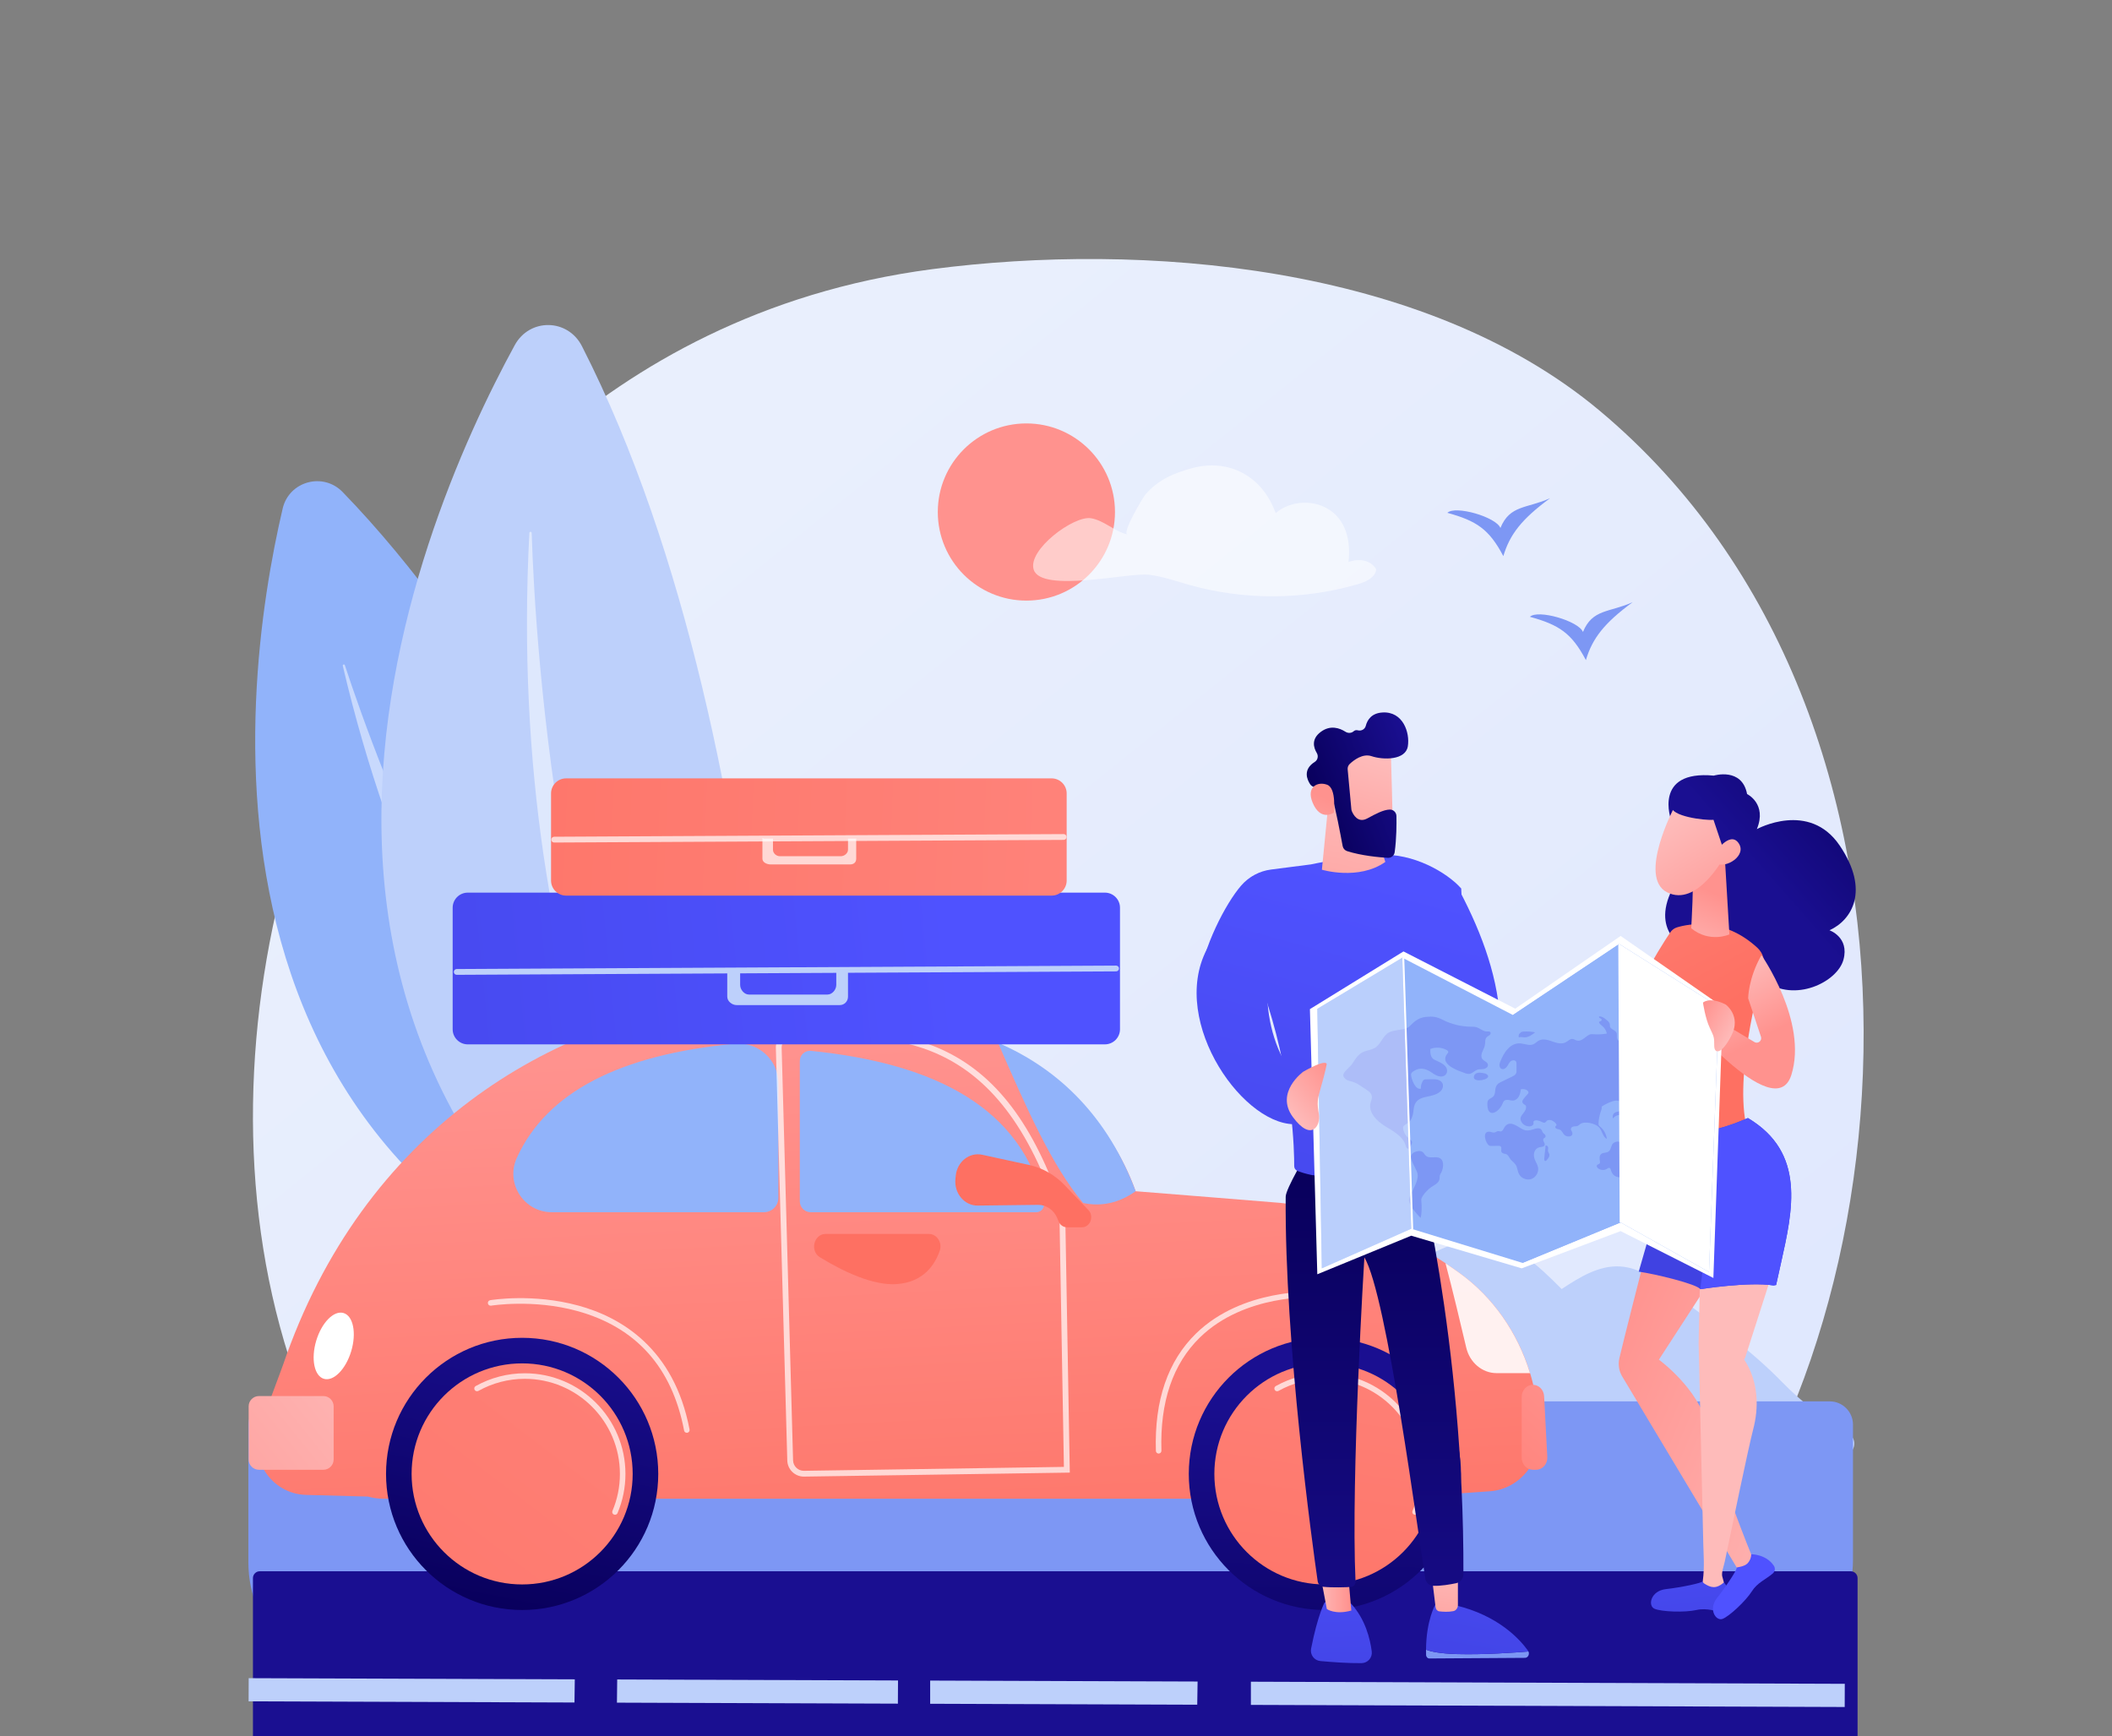 <?xml version="1.0" encoding="utf-8"?>
<!-- Generator: Adobe Illustrator 27.5.0, SVG Export Plug-In . SVG Version: 6.00 Build 0)  -->
<svg version="1.1" xmlns="http://www.w3.org/2000/svg" xmlns:xlink="http://www.w3.org/1999/xlink" x="0px" y="0px"
	 viewBox="0 0 3710 3050" style="enable-background:new 0 0 3710 3710;" xml:space="preserve">

<rect x="0" y="0" width="3710" height="3050" fill="#808080" stroke="none"/>

<g id="Illustration">
	<g>
		<linearGradient id="SVGID_1_" gradientUnits="userSpaceOnUse" x1="3627.014" y1="4042.282" x2="1133.497" y2="945.489">
			<stop  offset="0" style="stop-color:#DAE3FE"/>
			<stop  offset="1" style="stop-color:#E9EFFD"/>
		</linearGradient>
		<path style="fill:url(#SVGID_1_);" d="M2923.217,2835.313c-57.576,60.613-112.053,99.702-155.095,130.585
			c-505.947,363.023-1104.617,257.204-1231.852,231.361c-187.885-38.16-551.063-111.924-813.633-420.702
			c-397.248-467.156-335.391-1203.146-27.258-1688.983c56.362-88.868,337.318-535.68,942.436-614.78
			c366.211-47.87,863.332-10.059,1172.469,248.937C3459.191,1265.388,3359.526,2375.981,2923.217,2835.313z"/>
		<path style="fill:#BDD0FB;" d="M3129.874,2427.27c-2.799-2.874-5.623-5.719-8.47-8.539
			c-55.944-55.387-120.972-100.528-183.242-148.442c-27.699-21.313-57.662-43.51-92.417-45.543
			c-37.201-2.177-71.296,19.173-102.531,39.708c-40.085-40.617-85.931-83.894-142.661-85.863
			c-41.357-1.436-79.78,19.757-115.81,40.324c-62.958,35.938-125.916,71.876-188.874,107.813
			c-37.999,21.69-76.805,43.692-119.584,52.415c-42.779,8.723-90.979,2.108-123.026-27.829c-0.556-0.519-30.292,2.864-32.919,2.612
			c-0.087-0.009-0.155,0.076-0.139,0.162l31.359,168.644c59.423,2.042,118.596,6.381,178.174,9.53
			c42.276,2.234,88.233,0.092,129.479,10.709c39.667,10.211,81.67,5.269,122.459,13.384c3.706,0.737,7.52,1.602,10.572,3.851
			c3.052,2.249,5.156,6.256,4.084,9.917c-1.231,4.207-5.829,6.244-9.908,7.747c-16.036,5.91-32.073,11.819-48.109,17.729
			c-6.253,2.304-13.678,6.248-13.489,12.967c0.16,5.69,56.249,6.966,63.476,7.379c33.946,1.94,70.107-5.385,100.406-20.936
			c8.931-4.583,17.507-9.972,26.917-13.442c9.997-3.686,20.652-5.103,31.223-6.335c53.551-6.239,107.479-8.344,161.345-10.444
			c143.132-5.581,285.972-5.128,428.993-8.075c20.901-0.431,27.913-28.042,9.8-38.479
			C3204.081,2493.511,3164.524,2462.848,3129.874,2427.27z"/>
		<path style="fill:#7D97F4;" d="M3038.456,2956.56H648.426c-116.681,0-212.148-95.466-212.148-212.148v-241.889
			c0-22.4,18.327-40.728,40.728-40.728H3214.28c22.4,0,40.728,18.328,40.728,40.728v237.485
			C3255.008,2859.112,3157.56,2956.56,3038.456,2956.56z"/>

			<linearGradient id="SVGID_00000055684162217337652550000016932110154985830302_" gradientUnits="userSpaceOnUse" x1="2088.007" y1="1000.622" x2="2020.186" y2="1574.491">
			<stop  offset="0" style="stop-color:#09005D"/>
			<stop  offset="1" style="stop-color:#1A0F91"/>
		</linearGradient>
		<path style="fill:url(#SVGID_00000055684162217337652550000016932110154985830302_);" d="M3199.256,3255H506.838
			c-34.379,0-62.507-28.128-62.507-62.507v-420.257c0-6.6,5.4-12,12-12H3251.06c6.6,0,12,5.4,12,12v418.96
			C3263.06,3226.288,3234.348,3255,3199.256,3255z"/>
		<path style="fill:#BDD0FB;" d="M436.858,2948.026l-0.144,40.728l572.442,2.025c0.109-13.602,0.275-27.175,0.55-40.724
			L436.858,2948.026z"/>
		<path style="fill:#BDD0FB;" d="M1577.484,2952.063l-493.295-1.747c-0.211,13.583-0.363,27.155-0.456,40.728l493.519,1.747
			C1577.396,2979.215,1577.499,2965.633,1577.484,2952.063z"/>
		<path style="fill:#BDD0FB;" d="M1633.95,2952.262c0,13.576,0,27.155,0,40.731l469.146,1.661
			c0.25-13.586,0.476-27.162,0.641-40.728L1633.95,2952.262z"/>
		<path style="fill:#BDD0FB;" d="M3240.604,2957.95l-1043.253-3.692c0,13.566,0,27.145,0,40.731l1043.108,3.689L3240.604,2957.95z"
			/>
		<g>
			<path style="fill:#91B3FA;" d="M1384.918,2379.619c0,0-273.178-989.01-783.025-1515.257
				c-34.273-35.375-94.077-19.049-105.322,28.905C421.375,1213.924,290.141,2182.989,1384.918,2379.619z"/>
			<path style="opacity:0.5;fill:#FFFFFF;" d="M1283.146,2318.952c2.524,2.291-0.562,6.176-3.37,4.243
				c-103.533-71.22-506.704-425.066-677.624-1153.571c-0.549-2.34,2.885-3.366,3.633-1.082
				C660.978,1336.837,884.096,1956.674,1283.146,2318.952z"/>
		</g>
		<g>
			<path style="fill:#BDD0FB;" d="M1375.123,2480.215c0,0,16.644-1147.784-352.849-1872.075
				c-24.839-48.688-91.871-49.778-118.1-1.756C728.785,927.495,298.408,1927.85,1375.123,2480.215z"/>
			<path style="opacity:0.5;fill:#FFFFFF;" d="M1287.897,2383.321c1.924,3.248-2.458,6.46-4.786,3.509
				c-85.851-108.782-396.943-614.594-353.227-1450.611c0.141-2.686,4.016-2.718,4.099-0.031
				C940.189,1134.214,983.642,1869.732,1287.897,2383.321z"/>
		</g>
		<g>
			<g>

					<linearGradient id="SVGID_00000142145081640144345540000006180273340789136573_" gradientUnits="userSpaceOnUse" x1="1542.173" y1="1836.531" x2="1599.401" y2="2932.059">
					<stop  offset="0" style="stop-color:#FF928E"/>
					<stop  offset="1" style="stop-color:#FE7062"/>
				</linearGradient>
				<path style="fill:url(#SVGID_00000142145081640144345540000006180273340789136573_);" d="M2704.563,2507.227
					c-1.032-9.682-2.089-19.381-3.154-28.986c-10.926-98.562-61.226-187.034-137.782-242.098l-5.93-4.26
					c-92.207-66.319-198.137-107.115-308.428-118.779c0,0-224.276-18.248-254.333-20.477
					c-173.425-486.567-1217.175-518.941-1498.106,306.095c0,0-25.823,69.936-39.484,105.743
					c-22.036,57.758,19.322,120.117,80.683,121.644c36.172,0.9,72.225,1.942,108.175,2.88c8.965,2.48,18.204,3.842,27.523,3.842
					h166.136c33.305,0,66.542,0,99.724,0H2430.87l186.621-13.173C2670.937,2615.897,2710.685,2564.628,2704.563,2507.227z"/>

					<linearGradient id="SVGID_00000013185306575482007380000017569165984336143000_" gradientUnits="userSpaceOnUse" x1="2774.527" y1="2420.614" x2="2417.891" y2="2812.11">
					<stop  offset="0" style="stop-color:#FF928E"/>
					<stop  offset="1" style="stop-color:#FE7062"/>
				</linearGradient>
				<path style="fill:url(#SVGID_00000013185306575482007380000017569165984336143000_);" d="M2698.358,2581.915h-5.586
					c-10.875,0-19.692-9.512-19.692-21.245v-106.754c0-11.733,8.816-21.244,19.692-21.244l0,0c10.445,0,19.073,8.797,19.661,20.047
					l5.585,106.755C2718.657,2571.658,2709.67,2581.915,2698.358,2581.915z"/>
				<path style="opacity:0.89;fill:#FFFFFF;" d="M2629.062,2412.183h58.634c-21.824-71.382-65.115-133.636-124.069-176.039
					l-5.93-4.261c-6.11-4.393-12.289-8.659-18.517-12.829c11.97,45.048,26.728,106.821,36.445,148.279
					C2581.815,2393.734,2603.816,2412.183,2629.062,2412.183z"/>

					<linearGradient id="SVGID_00000148636527534922667910000002162769555707617202_" gradientUnits="userSpaceOnUse" x1="1832.16" y1="1716.469" x2="1735.436" y2="1874.281">
					<stop  offset="0" style="stop-color:#FF928E"/>
					<stop  offset="1" style="stop-color:#FE7062"/>
				</linearGradient>
				<path style="fill:url(#SVGID_00000148636527534922667910000002162769555707617202_);" d="M1450.487,2167.641h181.116
					c14.128,0,24.086,15.146,19.188,29.442c-8.287,24.186-28.024,55.035-74.938,58.638c-42.191,3.24-95.372-22.533-135.484-47.022
					C1422.183,2197.597,1429.592,2167.641,1450.487,2167.641z"/>

					<linearGradient id="SVGID_00000055665075541174319030000018145119829398652601_" gradientUnits="userSpaceOnUse" x1="870.77" y1="2819.085" x2="972.584" y2="2315.104">
					<stop  offset="0" style="stop-color:#09005D"/>
					<stop  offset="1" style="stop-color:#1A0F91"/>
				</linearGradient>
				<circle style="fill:url(#SVGID_00000055665075541174319030000018145119829398652601_);" cx="917.21" cy="2589.206" r="239.09"/>

					<linearGradient id="SVGID_00000047035199384399244820000014121644645166832566_" gradientUnits="userSpaceOnUse" x1="2119.867" y1="1006.566" x2="184.175" y2="3553.846">
					<stop  offset="0" style="stop-color:#FF928E"/>
					<stop  offset="1" style="stop-color:#FE7062"/>
				</linearGradient>

					<circle style="fill:url(#SVGID_00000047035199384399244820000014121644645166832566_);" cx="917.21" cy="2589.206" r="194.167"/>

					<linearGradient id="SVGID_00000028288875531604912160000012939928438629297554_" gradientUnits="userSpaceOnUse" x1="2315.734" y1="3057.532" x2="2331.006" y2="2441.554">
					<stop  offset="0" style="stop-color:#09005D"/>
					<stop  offset="1" style="stop-color:#1A0F91"/>
				</linearGradient>

					<circle style="fill:url(#SVGID_00000028288875531604912160000012939928438629297554_);" cx="2327.345" cy="2589.206" r="239.09"/>

					<linearGradient id="SVGID_00000013181401771511765470000015939521598274229133_" gradientUnits="userSpaceOnUse" x1="2481.485" y1="1605.432" x2="2250.695" y2="3078.418">
					<stop  offset="0" style="stop-color:#FF928E"/>
					<stop  offset="1" style="stop-color:#FE7062"/>
				</linearGradient>

					<circle style="fill:url(#SVGID_00000013181401771511765470000015939521598274229133_);" cx="2327.345" cy="2589.206" r="194.167"/>
				<path style="opacity:0.7;fill:#FFFFFF;" d="M2485.745,2660.989c-0.633,0-1.274-0.124-1.895-0.385
					c-2.478-1.046-3.636-3.905-2.587-6.382c8.71-20.587,13.126-42.458,13.126-65.014c0-92.112-74.935-167.046-167.044-167.046
					c-28.571,0-56.767,7.338-81.539,21.22c-2.338,1.322-5.31,0.485-6.629-1.864c-1.315-2.35-0.478-5.317,1.869-6.629
					c26.222-14.7,56.064-22.466,86.3-22.466c97.478,0,176.784,79.305,176.784,176.786c0,23.864-4.675,47.019-13.896,68.809
					C2489.448,2659.876,2487.643,2660.989,2485.745,2660.989z"/>
				<path style="opacity:0.7;fill:#FFFFFF;" d="M1080.3,2660.989c-0.633,0-1.275-0.124-1.895-0.385
					c-2.478-1.046-3.636-3.905-2.587-6.382c8.71-20.587,13.125-42.458,13.125-65.014c0-92.112-74.934-167.046-167.043-167.046
					c-28.57,0-56.765,7.338-81.54,21.22c-2.344,1.322-5.312,0.485-6.629-1.864c-1.315-2.35-0.478-5.317,1.869-6.629
					c26.225-14.7,56.066-22.466,86.3-22.466c97.478,0,176.783,79.305,176.783,176.786c0,23.864-4.675,47.019-13.896,68.809
					C1084.002,2659.876,1082.198,2660.989,1080.3,2660.989z"/>
				<path style="opacity:0.7;fill:#FFFFFF;" d="M1206.512,2517.022c-2.293,0-4.335-1.627-4.78-3.961
					c-21.117-111.03-84.364-181.708-187.985-210.065c-77.764-21.272-150.37-9.45-151.09-9.326c-2.649,0.433-5.162-1.346-5.612-3.995
					c-0.447-2.649,1.339-5.16,3.99-5.612c3.032-0.504,75.18-12.298,154.972,9.454c74.04,20.188,168.023,74.345,195.294,217.727
					c0.502,2.639-1.232,5.188-3.873,5.692C1207.118,2516.993,1206.814,2517.022,1206.512,2517.022z"/>
				<path style="opacity:0.7;fill:#FFFFFF;" d="M2035.323,2553.455c-2.62,0-4.781-2.083-4.865-4.718
					c-2.772-88.56,20.992-157.963,70.628-206.28c81.885-79.714,207.464-73.36,208.724-73.293c2.685,0.157,4.734,2.458,4.577,5.14
					c-0.155,2.687-2.472,4.675-5.141,4.58c-1.219-0.076-122.664-6.121-201.424,70.602c-47.558,46.329-70.312,113.265-67.63,198.947
					c0.083,2.686-2.026,4.936-4.716,5.017C2035.426,2553.455,2035.374,2553.455,2035.323,2553.455z"/>
				<path style="fill:#91B3FA;" d="M969.346,2129.507h372.584c14.047,0,25.435-11.388,25.435-25.435v-201.025
					c0-41.253-35.563-73.368-76.635-69.503c-201.406,18.957-330.448,84.891-382.898,200.548
					C887.562,2078.791,920.266,2129.507,969.346,2129.507z"/>
				<path style="fill:#91B3FA;" d="M1404.965,2110.339v-246.536c0-10.561,9.125-18.853,19.633-17.789
					c222.137,22.483,370.115,102.459,408.936,267.06c1.978,8.385-4.39,16.434-13.005,16.434h-396.395
					C1413.547,2129.507,1404.965,2120.925,1404.965,2110.339z"/>
				<path style="fill:#91B3FA;" d="M1994.937,2092.627c-48.093-129.001-133.749-214.375-241.754-260.739
					c49.416,113.646,94.145,215.276,149.426,281.399C1935.143,2120.173,1965.897,2113.115,1994.937,2092.627z"/>
				<path style="opacity:0.7;fill:#FFFFFF;" d="M1411.99,2593.945c-15.608,0-28.584-12.572-29.018-28.222l-20.092-724.996
					c-0.411-14.782,11.279-27.318,26.055-27.947c102.184-4.349,193.314-4.736,273.845,34.944
					c93.255,45.948,159.451,138.262,208.315,290.513l0.229,0.713l7.915,447.979l-466.815,7.013
					C1412.279,2593.942,1412.136,2593.945,1411.99,2593.945z M1393.148,2565.438c0.285,10.162,8.71,18.325,18.843,18.325
					c0.093,0,0.189,0,0.282-0.003l456.606-6.861l-7.709-436.265c-107.215-333.21-292.558-325.325-471.803-317.679
					c-9.247,0.391-16.566,8.24-16.31,17.487L1393.148,2565.438z"/>

					<linearGradient id="SVGID_00000127764874942809803660000004793563278119304102_" gradientUnits="userSpaceOnUse" x1="2297.286" y1="1546.106" x2="2154.747" y2="1703.918">
					<stop  offset="0" style="stop-color:#FF928E"/>
					<stop  offset="1" style="stop-color:#FE7062"/>
				</linearGradient>
				<path style="fill:url(#SVGID_00000127764874942809803660000004793563278119304102_);" d="M1911.877,2125.643l-41.529-43.534
					c-17.306-18.14-39.086-30.523-62.738-35.669l-82.14-17.87c-22.54-4.903-44.115,12.144-46.582,36.808l-0.579,5.794
					c-2.513,25.122,15.88,46.971,39.3,46.685l105.819-1.297c14.758-0.181,28.169,9.231,33.996,23.858l1.949,4.892
					c2.587,6.492,8.509,10.701,15.06,10.701h26.021C1915.172,2156.01,1922.432,2136.708,1911.877,2125.643z"/>

					<ellipse transform="matrix(0.287 -0.958 0.958 0.287 -1847 2247.263)" style="fill:#FFFFFF;" cx="586.073" cy="2364.333" rx="60.305" ry="32.077"/>

					<linearGradient id="SVGID_00000175295187012573671220000011280154059624773020_" gradientUnits="userSpaceOnUse" x1="703.687" y1="2362.137" x2="169.135" y2="2793.227">
					<stop  offset="0" style="stop-color:#FEBBBA"/>
					<stop  offset="1" style="stop-color:#FF928E"/>
				</linearGradient>
				<path style="fill:url(#SVGID_00000175295187012573671220000011280154059624773020_);" d="M568.074,2581.915H454.787
					c-9.9,0-17.999-8.1-17.999-17.999v-93.468c0-9.9,8.1-17.999,17.999-17.999h113.288c9.899,0,17.999,8.1,17.999,17.999v93.468
					C586.073,2573.816,577.974,2581.915,568.074,2581.915z"/>
			</g>
			<g>
				<g>

						<linearGradient id="SVGID_00000111886439790634744010000017956275405078106546_" gradientUnits="userSpaceOnUse" x1="1682.239" y1="1671.678" x2="-89.153" y2="1846.322">
						<stop  offset="0" style="stop-color:#4F52FF"/>
						<stop  offset="1" style="stop-color:#4042E2"/>
					</linearGradient>
					<path style="fill:url(#SVGID_00000111886439790634744010000017956275405078106546_);" d="M1940.961,1834.61H821.613
						c-14.543,0-26.443-11.899-26.443-26.442v-213.636c0-14.543,11.899-26.443,26.443-26.443h1119.348
						c14.543,0,26.443,11.899,26.443,26.443v213.636C1967.404,1822.711,1955.505,1834.61,1940.961,1834.61z"/>
					<path style="fill:#BDD0FB;" d="M802.297,1712.462c-2.801,0-5.078-2.26-5.091-5.065c-0.013-2.811,2.254-5.104,5.064-5.117
						l1158.239-6.022c0,0,0.017,0,0.026,0c2.801,0,5.078,2.26,5.091,5.064c0.013,2.811-2.254,5.104-5.064,5.118l-1158.239,6.022
						C802.324,1712.462,802.304,1712.462,802.297,1712.462z"/>
					<path style="fill:#BDD0FB;" d="M1469.03,1703.87v26.39c0,8.226-7.146,16.855-15.372,16.855h-138.115
						c-8.226,0-15.377-8.63-15.377-16.855v-26.39h-21.351c-0.012,0-1.301-0.621-1.301-0.383v47.359
						c0,8.226,8.409,14.803,16.634,14.803h180.904c8.226,0,14.57-6.578,14.57-14.803v-47.359c0-0.238-0.244,0.383-0.254,0.383
						H1469.03z"/>
				</g>
				<g>

						<linearGradient id="SVGID_00000080202941262104662640000005614196512701131172_" gradientUnits="userSpaceOnUse" x1="3155.615" y1="1541.877" x2="381.778" y2="1427.491">
						<stop  offset="0" style="stop-color:#FF928E"/>
						<stop  offset="1" style="stop-color:#FE7062"/>
					</linearGradient>
					<path style="fill:url(#SVGID_00000080202941262104662640000005614196512701131172_);" d="M1847.311,1573.309H994.43
						c-14.543,0-26.443-11.899-26.443-26.443v-153.052c0-14.543,11.899-26.443,26.443-26.443h852.881
						c14.543,0,26.442,11.899,26.442,26.443v153.052C1873.754,1561.41,1861.854,1573.309,1847.311,1573.309z"/>
					<path style="opacity:0.7;fill:#FFFFFF;" d="M973.494,1480.084c-2.801,0-5.078-2.26-5.091-5.064
						c-0.013-2.811,2.254-5.104,5.065-5.117l894.953-4.653h0.027c2.801,0,5.078,2.26,5.091,5.064
						c0.013,2.811-2.254,5.104-5.064,5.118l-894.953,4.653H973.494z"/>
					<path style="opacity:0.7;fill:#FFFFFF;" d="M1489.623,1473.227v19.452c0,6.356-6.477,11.438-12.832,11.438h-106.719
						c-6.356,0-12.244-5.082-12.244-11.438v-19.452h-16.135c0,0-2.399-1.419-2.399-1.235v36.594c0,6.356,7.891,9.946,14.247,9.946
						h139.782c6.356,0,10.716-3.59,10.716-9.946v-36.594c0-0.184,0.353,1.235,0.353,1.235H1489.623z"/>
				</g>
			</g>
		</g>
		<g>

				<linearGradient id="SVGID_00000095311683033047916040000015586266742178827140_" gradientUnits="userSpaceOnUse" x1="2344.327" y1="2592.255" x2="2361.019" y2="3023.839">
				<stop  offset="0" style="stop-color:#4F52FF"/>
				<stop  offset="1" style="stop-color:#4042E2"/>
			</linearGradient>
			<path style="fill:url(#SVGID_00000095311683033047916040000015586266742178827140_);" d="M2326.957,2814.659
				c0,0-12.236,22.309-23.84,81.454c-2.095,10.682,5.424,20.842,16.263,21.836c19.178,1.761,48.7,3.993,72.334,3.677
				c10.894-0.145,19.336-9.688,17.953-20.495c-2.758-21.542-11.143-56.863-36.517-84.269L2326.957,2814.659z"/>

				<linearGradient id="SVGID_00000010998351024074313990000007065010762370703775_" gradientUnits="userSpaceOnUse" x1="4937.623" y1="2792.874" x2="4995.22" y2="2792.874" gradientTransform="matrix(1 -0.006 0.006 1 -2639.866 27.378)">
				<stop  offset="0" style="stop-color:#FEBBBA"/>
				<stop  offset="1" style="stop-color:#FF928E"/>
			</linearGradient>
			<path style="fill:url(#SVGID_00000010998351024074313990000007065010762370703775_);" d="M2315.644,2746.988l15.118,79.552
				c0,0,14.506,10.646,43.014,2.675l-7.524-85.65L2315.644,2746.988z"/>
			<g>
				<path style="fill:#7D97F4;" d="M2559.574,2905.74c-30.577-0.856-46.392-4.456-54.569-7.798c-0.019,3.04-0.001,6.135,0.097,9.34
					c0.106,3.424,2.642,6.159,5.762,6.139l167.887-1.084c5.357-0.034,8.489-6.249,6.167-11.161
					C2662.906,2902.994,2606.841,2907.063,2559.574,2905.74z"/>

					<linearGradient id="SVGID_00000165939825987361337730000011597096762199756439_" gradientUnits="userSpaceOnUse" x1="2665.401" y1="2500.495" x2="2574.792" y2="3001.226">
					<stop  offset="0" style="stop-color:#4F52FF"/>
					<stop  offset="1" style="stop-color:#4042E2"/>
				</linearGradient>
				<path style="fill:url(#SVGID_00000165939825987361337730000011597096762199756439_);" d="M2684.918,2901.176
					c-0.203-0.428-0.376-0.864-0.665-1.266c-14.827-20.717-52.59-61.97-127.21-79.864l-35.797-1.129c0,0-15.94,27.705-16.241,79.025
					c8.176,3.342,23.992,6.942,54.569,7.798C2606.841,2907.063,2662.906,2902.994,2684.918,2901.176z"/>
			</g>

				<linearGradient id="SVGID_00000042733607575144107180000005250771216403068350_" gradientUnits="userSpaceOnUse" x1="2543.917" y1="2739.128" x2="2520.043" y2="2947.486">
				<stop  offset="0" style="stop-color:#FEBBBA"/>
				<stop  offset="1" style="stop-color:#FF928E"/>
			</linearGradient>
			<path style="fill:url(#SVGID_00000042733607575144107180000005250771216403068350_);" d="M2514.608,2764.665
				c0.397,2.668,5.304,43.223,7.204,58.947c0.451,3.736,3.157,6.628,6.571,7.036c6.095,0.728,15.959,1.39,24.589-0.379
				c4.655-0.954,8.025-5.426,8.025-10.626v-63.659L2514.608,2764.665z"/>

				<linearGradient id="SVGID_00000176755353504813212750000007967259440280855457_" gradientUnits="userSpaceOnUse" x1="2414.559" y1="2076.23" x2="2414.559" y2="3048.368">
				<stop  offset="0" style="stop-color:#09005D"/>
				<stop  offset="1" style="stop-color:#1A0F91"/>
			</linearGradient>
			<path style="fill:url(#SVGID_00000176755353504813212750000007967259440280855457_);" d="M2485.889,2024.564
				c0,0,86.341,328.126,84.78,741.04c-0.028,7.528-5.314,14.026-12.681,15.577c-10.855,2.287-26.813,5.001-40.024,4.631
				c-7.052-0.198-12.948-5.428-14.133-12.382c-12.106-70.996-67.552-499.568-107.137-564.5c0,0-23.87,384.835-15.545,569.643
				c0.207,4.595-3.158,8.582-7.727,9.109c-6.931,0.802-34.223,1.41-48.335-0.089c-5.357-0.569-9.679-4.619-10.444-9.951
				c-8.624-60.086-58.257-417.739-56.147-675.377c0.119-14.529,38.423-77.701,38.423-77.701H2485.889z"/>

				<linearGradient id="SVGID_00000060003813384814019370000015550869438387017615_" gradientUnits="userSpaceOnUse" x1="2215.515" y1="1657.76" x2="2299.231" y2="1417.415">
				<stop  offset="0" style="stop-color:#53D8FF"/>
				<stop  offset="1" style="stop-color:#3840F7"/>
			</linearGradient>
			<path style="fill:url(#SVGID_00000060003813384814019370000015550869438387017615_);" d="M2216.744,1739.191
				c-23.469-64.23-14.956-141.788-14.866-142.563l6.467,0.739c-0.086,0.761-8.418,76.832,14.517,139.589L2216.744,1739.191z"/>
			<g>

					<linearGradient id="SVGID_00000095322937293611693970000010352411544667272628_" gradientUnits="userSpaceOnUse" x1="2399.374" y1="1526.838" x2="2129.931" y2="2509.227">
					<stop  offset="0" style="stop-color:#4F52FF"/>
					<stop  offset="1" style="stop-color:#4042E2"/>
				</linearGradient>
				<path style="fill:url(#SVGID_00000095322937293611693970000010352411544667272628_);" d="M2566.825,1560.807
					c-25.317-28.598-84.938-62.594-143.269-58.948c-60.721,3.767-116.622,15.718-120.672,16.608c-0.162,0.04-0.243,0.04-0.243,0.04
					c-27.95,3.686-52.215,6.765-69.754,8.993c-20.497,2.591-39.252,12.719-52.781,28.355
					c-53.592,62.018-160.133,304.708,42.405,268.251c-2.279-10.432-4.231-23.997-3.954-39.854
					c0.242-13.836,2.118-25.789,4.284-35.298c1.094,5.389,2.471,10.694,4.091,15.92c44.275,140.157,46.625,256.819,46.503,283.675
					c0,3.686,2.188,6.968,5.59,8.305c58.209,23.333,170.334,9.439,207.926,3.848c6.926-1.013,11.544-7.453,10.613-14.38
					c-11.221-81.299,19.403-194.477,50.756-283.148C2574.927,1706.634,2566.825,1560.807,2566.825,1560.807z"/>
			</g>
			<g>

					<linearGradient id="SVGID_00000067209886790332010850000009086905040034907048_" gradientUnits="userSpaceOnUse" x1="2402.188" y1="1382.477" x2="2311.032" y2="1776.402">
					<stop  offset="0" style="stop-color:#FEBBBA"/>
					<stop  offset="1" style="stop-color:#FF928E"/>
				</linearGradient>
				<path style="fill:url(#SVGID_00000067209886790332010850000009086905040034907048_);" d="M2333.308,1413.153l-11.222,114.66
					c0,0,64.502,19.427,111.417-13.675l-32.979-104.208L2333.308,1413.153z"/>
				<g>

						<linearGradient id="SVGID_00000061467727174170233900000014924703392619715487_" gradientUnits="userSpaceOnUse" x1="1266.504" y1="-271.63" x2="1104.792" y2="-57.698" gradientTransform="matrix(0.933 -0.359 0.359 0.933 1329.237 2036.382)">
						<stop  offset="0" style="stop-color:#FEBBBA"/>
						<stop  offset="1" style="stop-color:#FF928E"/>
					</linearGradient>
					<path style="fill:url(#SVGID_00000061467727174170233900000014924703392619715487_);" d="M2442.796,1315.438
						c0.767,1.99,4.008,142.916,4.008,142.916l-80.506,0.141l-22.917-133.112C2343.381,1325.382,2429.968,1282.13,2442.796,1315.438
						z"/>

						<linearGradient id="SVGID_00000170271812243300605100000007378981157251559615_" gradientUnits="userSpaceOnUse" x1="1143.003" y1="-220.254" x2="1336.172" y2="-220.254" gradientTransform="matrix(0.933 -0.359 0.359 0.933 1329.237 2036.382)">
						<stop  offset="0" style="stop-color:#09005D"/>
						<stop  offset="1" style="stop-color:#1A0F91"/>
					</linearGradient>
					<path style="fill:url(#SVGID_00000170271812243300605100000007378981157251559615_);" d="M2370.974,1342.024
						c-2.616,2.455-3.946,5.959-3.616,9.531l6.482,69.991c0.099,1.062,0.329,2.09,0.718,3.083
						c2.144,5.476,10.371,22.359,27.505,12.99c14.604-7.985,28.136-15.122,39.126-15.466c6.417-0.2,11.712,4.967,11.836,11.387
						c0.255,13.224,0.23,39.916-3.123,63.628c-0.84,5.943-6.162,10.2-12.153,9.821c-15.808-0.998-46.618-3.871-71.363-11.821
						c-4.065-1.306-7.066-4.728-7.841-8.927c-3.41-18.476-13.181-70.222-18.187-84.405c-4.652-13.177-22.729-17.74-31.174-19.173
						c-3.206-0.544-6.018-2.376-7.802-5.095c-5.349-8.153-13.06-25.759,8.147-39.102c5.273-3.317,6.792-10.381,3.584-15.721
						c-5.748-9.569-9.881-24.331,6.886-36.962c16.974-12.787,33.418-6.765,43.488-0.315c4.456,2.854,10.455,2.681,14.391-0.857
						c1.75-1.573,4.151-2.477,7.415-1.652c6.155,1.557,12.3-1.802,13.898-7.946c2.74-10.535,10.172-22.36,29.607-23.424
						c35.645-1.952,48.202,35.176,44.235,59.516c-3.968,24.341-42.734,24.259-63.772,17.244
						C2393.806,1323.2,2378.181,1335.259,2370.974,1342.024z"/>

						<linearGradient id="SVGID_00000116219888949118079100000000110678106492019089_" gradientUnits="userSpaceOnUse" x1="1029.658" y1="-102.212" x2="1159.366" y2="-235.289" gradientTransform="matrix(0.933 -0.359 0.359 0.933 1329.237 2036.382)">
						<stop  offset="0" style="stop-color:#FEBBBA"/>
						<stop  offset="1" style="stop-color:#FF928E"/>
					</linearGradient>
					<path style="fill:url(#SVGID_00000116219888949118079100000000110678106492019089_);" d="M2343.01,1427.671
						c0,0,5.093-42.709-11.603-49.075c-16.696-6.366-37.01,3.552-25.759,31.082
						C2319.645,1443.923,2343.01,1427.671,2343.01,1427.671z"/>
				</g>
			</g>
			<g>

					<linearGradient id="SVGID_00000047746288688521738430000016566308078085803156_" gradientUnits="userSpaceOnUse" x1="2944.931" y1="2583.164" x2="2985.467" y2="2936.06">
					<stop  offset="0" style="stop-color:#4F52FF"/>
					<stop  offset="1" style="stop-color:#4042E2"/>
				</linearGradient>
				<path style="fill:url(#SVGID_00000047746288688521738430000016566308078085803156_);" d="M3027.61,2779.255
					c-17.501,15.972-31.703,0.296-36.459-1.688c0.193,3.137-38.23,10.978-64.928,14.04c-26.698,3.061-32.028,29.212-19.86,34.501
					c12.168,5.291,52.906,6.878,74.069,2.117c18.157-4.085,33.199,2.734,50.136,4.084c5.394,0.431,10.267-3.227,11.376-8.525
					C3047.191,2798.721,3027.61,2779.255,3027.61,2779.255z"/>
			</g>
			<g>

					<linearGradient id="SVGID_00000119109356491355146740000015992585808401908381_" gradientUnits="userSpaceOnUse" x1="-5393.583" y1="2378.43" x2="-5601.171" y2="2625.095" gradientTransform="matrix(0.989 0.149 -0.149 0.989 9024.073 -225.863)">
					<stop  offset="0" style="stop-color:#09005D"/>
					<stop  offset="1" style="stop-color:#1A0F91"/>
				</linearGradient>
				<path style="fill:url(#SVGID_00000119109356491355146740000015992585808401908381_);" d="M2935.566,1440.703
					c0,0-32.498-88.255,74.95-78.164c0,0,49.477-15.059,58.46,32.342c0,0,35.493,17.108,17.166,61.635
					c0,0,91.883-50.444,145.511,28.828c53.628,79.272,21.092,131.222-17.96,148.859c0,0,35.187,12.125,24.601,51.592
					c-10.585,39.466-86.067,76.421-138.846,37.24c0,0-130.463,35.386-140.402-58.787c0,0-67.132-31.598-12.658-117.843
					C3000.862,1460.161,2935.566,1440.703,2935.566,1440.703z"/>

					<linearGradient id="SVGID_00000011003811263141728940000009857859447075604413_" gradientUnits="userSpaceOnUse" x1="5505.044" y1="1157.011" x2="5098.242" y2="1727.846" gradientTransform="matrix(-0.992 -0.125 -0.125 0.992 8264.525 715.418)">
					<stop  offset="0" style="stop-color:#FF928E"/>
					<stop  offset="1" style="stop-color:#FE7062"/>
				</linearGradient>
				<path style="fill:url(#SVGID_00000011003811263141728940000009857859447075604413_);" d="M2945.955,1629.054
					c21.129-6.334,82.651-18.03,141.169,35.973c9.925,9.159,13.981,23.076,10.441,36.109
					c-15.717,57.865-57.187,228.823-20.825,302.794c0,0-64.077,70.636-133.983,13.705c0,0-31.365-136.7-72.447-196.711
					c-28.363-41.431,45.226-155.58,63.845-183.157C2936.974,1633.591,2941.129,1630.501,2945.955,1629.054z"/>

					<linearGradient id="SVGID_00000154413117196929860860000006569838484163301253_" gradientUnits="userSpaceOnUse" x1="-5460.294" y1="2521.527" x2="-5441.222" y2="2386.12" gradientTransform="matrix(0.96 0.279 -0.279 0.96 8902.93 797.674)">
					<stop  offset="0" style="stop-color:#FEBBBA"/>
					<stop  offset="1" style="stop-color:#FF928E"/>
				</linearGradient>
				<path style="fill:url(#SVGID_00000154413117196929860860000006569838484163301253_);" d="M3029.992,1508.509
					c0,0,5.552,93.974,7.903,132.968c0,0-34.537,15.704-67.08-10.802c0,0,5.704-88.834,0.77-104.643L3029.992,1508.509z"/>

					<linearGradient id="SVGID_00000062876363170128261780000005931334384504244878_" gradientUnits="userSpaceOnUse" x1="-5771.719" y1="2556.016" x2="-5613.583" y2="2737.831" gradientTransform="matrix(0.989 0.149 -0.149 0.989 9024.073 -225.863)">
					<stop  offset="0" style="stop-color:#FEBBBA"/>
					<stop  offset="1" style="stop-color:#FF928E"/>
				</linearGradient>
				<path style="fill:url(#SVGID_00000062876363170128261780000005931334384504244878_);" d="M2941.624,1416.981
					c0,0-65.785,124.241-12.941,150.667c52.844,26.427,99.694-61.879,99.694-61.879s10.464-64.573-12.016-82.982
					C2993.88,1404.376,2941.624,1416.981,2941.624,1416.981z"/>

					<linearGradient id="SVGID_00000135675505099012352310000003374165939406546851_" gradientUnits="userSpaceOnUse" x1="-5493.006" y1="2294.758" x2="-5700.597" y2="2541.424" gradientTransform="matrix(0.989 0.149 -0.149 0.989 9024.073 -225.863)">
					<stop  offset="0" style="stop-color:#09005D"/>
					<stop  offset="1" style="stop-color:#1A0F91"/>
				</linearGradient>
				<path style="fill:url(#SVGID_00000135675505099012352310000003374165939406546851_);" d="M2975.481,1384.855
					c0,0-36.03,13.815-38.984,31.352c-2.955,17.538,57.131,25.366,73.481,23.948l22.216,66.189c0,0,30.12-69.114,9.832-103.971
					C3021.738,1367.516,2975.481,1384.855,2975.481,1384.855z"/>

					<linearGradient id="SVGID_00000149382086514236349190000016940192652146038971_" gradientUnits="userSpaceOnUse" x1="-5732.209" y1="2521.652" x2="-5574.075" y2="2703.464" gradientTransform="matrix(0.989 0.149 -0.149 0.989 9024.073 -225.863)">
					<stop  offset="0" style="stop-color:#FEBBBA"/>
					<stop  offset="1" style="stop-color:#FF928E"/>
				</linearGradient>
				<path style="fill:url(#SVGID_00000149382086514236349190000016940192652146038971_);" d="M3011.553,1499.536
					c0,0,26.627-40.749,42.365-18.627c15.738,22.121-22.784,45.488-38.52,35.703L3011.553,1499.536z"/>

					<linearGradient id="SVGID_00000096060891347931795140000013580396421023791240_" gradientUnits="userSpaceOnUse" x1="3014.74" y1="1712.317" x2="3077.563" y2="1831.979">
					<stop  offset="0" style="stop-color:#FEBBBA"/>
					<stop  offset="1" style="stop-color:#FF928E"/>
				</linearGradient>
				<path style="fill:url(#SVGID_00000096060891347931795140000013580396421023791240_);" d="M3094.239,1677.889
					c0,0,81.77,116.814,52.566,210.265c-29.203,93.451-201.429-117.519-201.429-117.519l4.526-18.927l131.938,78.823
					c6.276,3.749,13.833-2.324,11.521-9.26l-22.484-67.454C3070.876,1753.818,3070.876,1718.773,3094.239,1677.889z"/>

					<linearGradient id="SVGID_00000125579016232173360060000003093344179882066332_" gradientUnits="userSpaceOnUse" x1="3317.473" y1="2611.541" x2="2792.896" y2="2387.404">
					<stop  offset="0" style="stop-color:#FEBBBA"/>
					<stop  offset="1" style="stop-color:#FF928E"/>
				</linearGradient>
				<path style="fill:url(#SVGID_00000125579016232173360060000003093344179882066332_);" d="M3076.462,2731.163
					c-18.569-45.107-66.365-171.469-78.252-227.426c-13.508-63.594-84.128-115.248-84.128-115.248l107.612-165.755l-34.686-12.779
					l-100.408,9.128c0,0-36.107,140.995-42.037,167.252c-2.387,10.564-0.724,21.621,4.654,31.021l206.707,344.842
					C3056.697,2763.498,3079.365,2738.216,3076.462,2731.163z"/>

					<linearGradient id="SVGID_00000086676603960430545540000009801335458569798792_" gradientUnits="userSpaceOnUse" x1="3207.844" y1="2408.306" x2="3496.361" y2="2281.931">
					<stop  offset="0" style="stop-color:#FEBBBA"/>
					<stop  offset="1" style="stop-color:#FF928E"/>
				</linearGradient>
				<path style="fill:url(#SVGID_00000086676603960430545540000009801335458569798792_);" d="M3065.509,2385.213l63.896-198.99
					l-142.396,23.733l-3.179,149.75c0,0,7.242,309.167,8.224,353.076c0.354,15.875,2.444,39.938-0.823,64.021
					c-0.342,3.081,1.367,4.274,3.309,5.477c9.819,6.081,19.359,10.164,33.659-2.396l-3.081-11.638
					c-0.913-7.759,3.019-17.011,4.777-25.53c9.498-46.039,41.232-199.17,49.888-232.148c9.309-35.461,10.643-81.738-16.048-122.596
					L3065.509,2385.213z"/>

					<linearGradient id="SVGID_00000152983653336098286420000002557596845808273025_" gradientUnits="userSpaceOnUse" x1="4950.825" y1="3003.051" x2="4969.901" y2="2344.948" gradientTransform="matrix(-1 -0.009 -0.009 1 8008.419 56.945)">
					<stop  offset="0" style="stop-color:#4F52FF"/>
					<stop  offset="1" style="stop-color:#4042E2"/>
				</linearGradient>
				<path style="fill:url(#SVGID_00000152983653336098286420000002557596845808273025_);" d="M2986.78,2264.723
					c0,0,84.921-13.5,128.717-6.573c1.491-0.287,2.968-0.532,4.457-0.812c3.907-17.579,7.047-31.7,8.561-38.502
					c20.772-93.307,43.966-193.93-58.069-254.774c-47.024,20.141-90.883,32.013-137.359,20.239c0,0,9.206,29.344-4.938,77.677
					l-49.535,171.938C2906.998,2237.773,2981.303,2255.824,2986.78,2264.723z"/>

					<linearGradient id="SVGID_00000062156317899015729040000003269803251542957977_" gradientUnits="userSpaceOnUse" x1="3178.219" y1="1973.276" x2="3343.393" y2="1812.628">
					<stop  offset="0" style="stop-color:#4F52FF"/>
					<stop  offset="1" style="stop-color:#4042E2"/>
				</linearGradient>
				<path style="fill:url(#SVGID_00000062156317899015729040000003269803251542957977_);" d="M2986.78,2264.723
					c0,0,84.921-13.5,128.717-6.573c1.491-0.287,2.968-0.532,4.457-0.812c3.907-17.579,7.047-31.7,8.561-38.502
					c20.772-93.307,43.966-193.93-58.069-254.774c-47.024,20.141-90.883,32.013-137.359,20.239
					c0.828,4.478,2.025,11.717,2.835,20.714c1.178,13.074,0.894,22.692,0.883,24.207c-0.086,11.43,11.738,34.932,62.983,87.628
					c-1.131,25.889-2.907,52.849-5.477,80.783C2992.181,2220.779,2989.64,2243.155,2986.78,2264.723z"/>
			</g>
			<g>

					<linearGradient id="SVGID_00000173846406005244816880000000974686829916132502_" gradientUnits="userSpaceOnUse" x1="2376.812" y1="7939.263" x2="2562.362" y2="8228.9" gradientTransform="matrix(0.707 -0.707 0.707 0.707 -360.719 -294.209)">
					<stop  offset="0" style="stop-color:#4F52FF"/>
					<stop  offset="1" style="stop-color:#4042E2"/>
				</linearGradient>
				<path style="fill:url(#SVGID_00000173846406005244816880000000974686829916132502_);" d="M3076.304,2730.268
					c-1.026,22.606-21.204,21.616-25.755,23.49c2.25,1.988-18.395,33.238-34.351,53.341c-15.957,20.103-1.89,41.359,9.899,36.71
					c11.79-4.648,40.366-31.097,51.437-48.608c9.499-15.024,24.26-20.581,36.608-31.111c3.933-3.354,4.752-9.115,1.922-13.441
					C3102.674,2730.183,3076.304,2730.268,3076.304,2730.268z"/>
			</g>

				<linearGradient id="SVGID_00000150062968151099197680000008961267621400625812_" gradientUnits="userSpaceOnUse" x1="2288.451" y1="1496.415" x2="2019.009" y2="2478.802">
				<stop  offset="0" style="stop-color:#4F52FF"/>
				<stop  offset="1" style="stop-color:#4042E2"/>
			</linearGradient>
			<path style="fill:url(#SVGID_00000150062968151099197680000008961267621400625812_);" d="M2200.3,1538.837l26.631,226.039
				c4.059,49.752,24.136,108.767,60.954,137.999c0,0,2.685,58.665-6.486,71.55c-92.355,10.957-228.427-177.551-161.578-306.513
				L2200.3,1538.837z"/>

				<linearGradient id="SVGID_00000166650289863332735310000008365661018792531335_" gradientUnits="userSpaceOnUse" x1="2613.857" y1="1585.665" x2="2344.415" y2="2568.052">
				<stop  offset="0" style="stop-color:#4F52FF"/>
				<stop  offset="1" style="stop-color:#4042E2"/>
			</linearGradient>
			<path style="fill:url(#SVGID_00000166650289863332735310000008365661018792531335_);" d="M2556.131,1550.22
				c42.488,77.757,73.227,156.709,78.805,238.221l-156.768,12.316L2556.131,1550.22z"/>
			<g>
				<g>
					<polygon style="fill:#FFFFFF;" points="3009.759,2244.979 2846.845,2162.66 2673.04,2228.094 2479,2170.739 2314.02,2238.51
						2301.024,1772.723 2465.403,1671.377 2661.756,1771.921 2846.845,1644.186 3026.517,1769.015 					"/>
					<g>
						<polygon style="fill:#91B3FA;" points="2463.371,1682.347 2657.629,1783.03 2844.401,1658.297 3019.428,1768.617
							3002.049,2234.479 2846.845,2147.451 2674.532,2218.541 2479,2158.542 2321.929,2228.094 2314.02,1772.228 						"/>
						<polygon style="fill:#91B3FA;" points="2657.629,1783.03 2674.532,2218.541 2846.845,2147.451 2844.401,1658.297 						"/>
						<g>
							<path style="fill:#7D97F4;" d="M2714.873,2015.045c-0.899,6.795-1.63,13.611-2.195,20.442
								c-0.135,1.63,0.194,3.845,1.822,4.004c0.98,0.096,1.795-0.698,2.456-1.429c2.804-3.101,5.817-7.101,4.46-11.055
								c-0.505-1.472-1.58-2.71-1.993-4.209c-0.622-2.256,0.353-4.657,0.102-6.983c-0.251-2.327-3.142-4.615-4.761-2.925
								L2714.873,2015.045z"/>
							<path style="fill:#7D97F4;" d="M2534.705,1908.876c0.292-2.05,0.042-4.125-0.92-6.012c-1.625-3.19-4.949-5.242-8.409-6.161
								s-7.095-0.852-10.674-0.778c-3.322,0.068-6.644,0.136-9.966,0.204c-0.982,0.02-1.993,0.046-2.894,0.439
								c-1.272,0.555-2.134,1.755-2.824,2.96c-2.222,3.881-3.318,8.398-3.121,12.866c-4.378,1.488-8.63-2.547-11.019-6.507
								c-2.757-4.571-4.739-9.608-5.836-14.833c-0.424-2.019-0.684-4.253,0.361-6.031c0.576-0.981,1.491-1.711,2.414-2.376
								c3.719-2.678,8.01-4.703,12.568-5.184c7.784-0.823,15.35,2.89,21.731,7.441c6.128,4.37,16.124,9.599,23,3.319
								c3.55-3.242,3.614-9.144,1.14-13.267c-4.017-6.697-14.262-10.2-20.937-13.582c-3.124-1.583-5.131-4.841-6.018-8.229
								s-0.803-6.944-0.713-10.446c9.238-3.649,20.095-2.936,28.776,1.891c1.232,0.685,2.546,1.638,2.692,3.041
								c0.149,1.441-0.99,2.644-1.889,3.781c-12.97,16.404,14.036,27.683,25.628,31.643c4.723,1.614,9.231,4.267,14.278,3.274
								c4.685-0.922,8.9-6.035,13.755-7.337c3.517-0.944,7.273-0.448,10.843-1.166c3.57-0.717,7.291-3.392,7.144-7.03
								c-0.12-2.962-2.725-5.191-5.315-6.633c0,0.283-4.489-3.268-4.914-4.037c-3.917-7.588,1.778-14.272,3.958-20.823
								c3.155-9.485-1.518-15.061,8.188-20.313c2.064-1.117,3.688-3.893,2.259-5.755c-1.287-1.677-3.842-1.255-5.956-1.241
								c-6.752,0.042-12.117-5.649-18.608-7.51c-3.401-0.975-7.002-0.865-10.54-0.917c-16.776-0.246-33.482-4.397-48.422-12.031
								c-11.029-5.635-17.966-6.397-29.84-5.148c-11.2,1.179-18.769,6.618-26.458,14.369c-1.749,1.763-3.448,3.693-5.717,4.705
								c-9.503,4.241-21.556,3.386-31.26,7.572c-11.551,4.983-14.81,20.481-25.361,27.333c-6.107,3.966-13.803,4.468-20.509,7.307
								c-9.927,4.202-14.506,12.93-20.144,21.425c-3.467,5.223-16.236,14.174-15.512,20.283c0.132,1.112,0.614,2.158,1.219,3.101
								c3.516,5.478,8.767,6.055,14.308,7.62c7.32,2.067,11.735,5.243,18.212,9.671c6.754,4.618,15.943,8.657,16.528,16.818
								c0.271,3.787-1.557,7.366-2.452,11.056c-4.033,16.642,10.935,31.591,25.503,40.591c14.568,9,31.757,17.891,36.391,34.376
								c0.422,1.503,0.778,3.133,1.908,4.208c4.253,4.045,7.438-5.104,8.727-8.013c0.83-1.873,0.078-4.121-1.219-5.706
								c-1.296-1.586-3.065-2.698-4.66-3.983c-5.381-4.337-8.871-10.943-9.423-17.832c-0.07-0.876-0.076-1.823,0.419-2.549
								c2.525-3.695,8.82-5.211,11.907-9.689c4.417-6.406,5.426-12.483,6.177-20.085c2.762-27.929,29.067-18.042,45.579-30.426
								C2531.865,1916.234,2534.176,1912.595,2534.705,1908.876z"/>
							<path style="fill:#7D97F4;" d="M2486.833,2053.42c1.69,3.441,3.077,6.689,3.445,9.456
								c1.601,12.031-8.758,26.835-13.163,37.82c-1.225,3.054-2.473,6.305-1.921,9.55c0.232,1.367,0.776,2.658,1.318,3.934
								c4,9.419,11.858,17.945,18.84,25.209c2.387-6.228,2.21-21.184,1.555-27.818c-0.216-2.188-0.594-4.479,0.213-6.524
								c2.585-6.561,10.999-15.589,16.801-19.502c5.687-3.836,13.161-6.916,14.635-13.615c0.567-2.576,0.09-5.334,0.924-7.837
								c0.5-1.5,1.44-2.806,2.19-4.2c3.678-6.837,5.766-20.036-1.6-24.893c-8.233-5.429-19.886,2.522-26.95-6.333
								c-1.066-1.336-1.86-2.892-3.073-4.096c-2.25-2.235-5.708-2.942-8.836-2.419
								C2470.386,2025.637,2480.643,2040.818,2486.833,2053.42z"/>
							<path style="fill:#7D97F4;" d="M2617.594,1954.031c6.576,4.206,17.926-5.021,22.1-15.807c0.522-1.35,1.007-2.76,1.963-3.846
								c1.948-2.212,5.298-2.495,8.217-2.087c2.919,0.408,5.829,1.344,8.753,0.97c4.195-0.538,7.66-3.758,9.619-7.506
								s2.664-8.005,3.342-12.18c3.103-0.765,6.458-0.47,9.38,0.824c2.256,1,4.484,3.203,3.854,5.59
								c-0.289,1.096-1.126,1.948-1.914,2.763c-2.461,2.546-4.754,5.254-6.859,8.101c-1.299,1.757-2.573,4.047-1.598,6.002
								c2.656,5.327,7.513,2.556,6.117,10.174c-1.757,9.544-14.721,13.445-7.315,24.846c2.71,4.172,7.64,6.668,12.61,6.893
								c3.566,0.162,7.957-1.685,8.003-5.255c0.014-1.058-0.377-2.147-0.045-3.152c0.432-1.307,1.913-1.948,3.274-2.154
								c4.454-0.677,8.758,1.558,12.868,3.403c1.24,0.557,2.722,1.075,3.901,0.399c3.843-2.203,2.05-4.02,7.274-4.507
								c4.455-0.415,9.668,3.02,12.192,6.416c0.607,0.817,1.155,1.869,0.771,2.81c-0.334,0.818-1.258,1.24-1.724,1.991
								c-0.768,1.238,0.006,2.948,1.217,3.756c1.211,0.809,2.719,0.986,4.145,1.28c6.694,1.378,6.85,7.759,11.58,10.943
								c3.84,2.585,13.622,3.095,12.759-4.341c-0.316-2.718-3.045-4.955-2.597-7.654c0.394-2.376,3.065-3.642,5.455-3.944
								c2.39-0.302,4.94-0.076,7.076-1.189c1.424-0.742,2.499-2.003,3.797-2.947c7.989-5.815,26.913-0.875,33.042,5.645
								c5.727,6.092,6.368,16.59,13.739,20.537c-0.861-8.095-4.946-15.802-11.162-21.059c-1.143-0.967-2.401-1.912-3-3.283
								c-0.504-1.152-0.475-2.457-0.411-3.713c0.327-6.412,1.585-12.382,3.335-18.367c-0.209,0.716,4.679-12.29,1.164-9.83
								c6.289-4.402,20.016-11.634,27.898-11.163c4.104,0.245,8.156,2.619,9.879,6.352c1.723,3.733,0.684,8.697-2.709,11.019
								c-3.248,2.224-7.756,1.797-11.055,3.944c-3.177,2.067-4.533,6.529-3.045,10.014c2.068-2.851,5.193-4.916,8.626-5.701
								c4.608-1.053,9.84,0.056,13.819-2.496c2.935-1.882,4.477-5.479,4.513-8.966c0.036-3.487-1.255-6.87-2.983-9.899
								c-1.25-2.191-2.753-4.29-3.422-6.722c-1.072-3.9,0.198-8.145,2.455-11.502c8.391-12.479,23.924-17.873,38.294-13.285
								c0.957,0.306,1.977,0.715,2.475,1.587c0.722,1.265,0.026,2.88,0.332,4.304c0.482,2.244,3.905,3.094,5.38,1.335
								c1.02-1.216,0.957-2.969,1.343-4.508c1.004-4.001,5.081-6.45,9.045-7.591c4.846-1.395,17.867-7.833,19.206,0.679
								c0.117,0.745,0.093,1.532,0.416,2.214c0.909,1.919,3.952,1.644,5.4,0.09c2.985-3.204,3.509-8.466,6.399-12.045
								c2.558-3.168,6.335-5.067,8.476-8.603c5.305-8.762,1.264-20.215-7.965-24.458c-8.843-4.066-19.134-2.263-28.714-0.541
								c-6.595,1.186-29.246,5.73-30.858-4.953c-0.132-0.876-0.104-1.809-0.527-2.586c-0.525-0.963-1.624-1.468-2.292-2.336
								c-0.854-1.109-0.889-2.623-1.349-3.945c-1.671-4.8-7.968-5.68-13.051-5.739c0.512-2.977,0.791-6.604-1.603-8.447
								c-1.353-1.042-3.179-1.156-4.885-1.229c-4.433-0.189-15.123,1.402-18.798-1.191c-4.868-3.435-1.515-9.287-3.636-14.024
								c-2.255-5.031-10.64-5.731-11.572-11.165c-0.202-1.175,0.019-2.386-0.122-3.57c-0.343-2.888-2.696-5.065-4.896-6.966
								c-3.989-3.447-8.508-7.093-13.778-6.958c-0.991,0.783-0.101,2.426,1.016,3.015c1.117,0.589,2.544,0.895,3.109,2.024
								c1.084,2.165-2.025,3.943-4.404,4.397c-0.116,3.165,3.066,5.261,5.524,7.258c4.152,3.372,7.102,8.195,8.214,13.427
								c-8.376,1.504-16.958,1.857-25.429,1.045c-10.207-0.978-16.764,15.223-28.862,10.732c-1.787-0.664-3.385-1.854-5.257-2.209
								c-4.71-0.892-8.503,3.57-12.736,5.82c-6.444,3.425-14.345,1.649-21.251-0.709c-8.252-2.818-18.287-6.865-26.605-2.003
								c-3.109,1.818-5.592,4.645-8.883,6.106c-6.908,3.066-14.746-0.698-22.269-1.42c-18.562-1.781-29.733,16.382-35.763,31.507
								c-0.915,2.296-1.736,4.707-1.616,7.176c0.12,2.468,1.373,5.024,3.626,6.04c3.338,1.506,7.217-0.886,9.395-3.829
								c2.179-2.943,3.503-6.54,6.169-9.05c2.666-2.51,7.565-3.318,9.67-0.322c1.036,1.474,1.078,3.404,1.082,5.205
								c0.007,3.422,0.014,6.844,0.022,10.266c0.004,1.882-0.005,3.829-0.769,5.548c-1.276,2.872-4.321,4.457-7.149,5.826
								c-6.143,2.973-12.287,5.947-18.43,8.92c-2.074,1.004-4.172,2.023-5.932,3.509c-8.025,6.773-2.633,16.147-8.823,22.669
								c-2.499,2.633-6.645,3.424-8.695,6.42c-1.515,2.214-1.507,5.095-1.444,7.776
								C2612.895,1948.09,2614.82,1952.257,2617.594,1954.031z"/>
							<path style="fill:#7D97F4;" d="M2831.772,2010.944c-2.488,4.497-2.144,10.376-7.765,12.859
								c-3.739,1.652-8.525,0.898-11.571,3.625c-3.474,3.111-2.567,8.628-1.896,13.243c0.12,0.828,0.217,1.706-0.121,2.471
								c-0.895,2.025-4.105,1.972-5.206,3.893c-0.945,1.649,0.226,3.727,1.635,5.002c4.293,3.884,11.271,4.393,16.083,1.173
								c1.281-0.857,2.667-2.002,4.164-1.635c1.745,0.428,2.331,2.548,2.805,4.281c1.009,3.69,3.002,7.238,6.151,9.415
								c9.906,6.847,23.842-1.485,34.843,8.177c1.351,1.187,2.637,2.598,3.031,4.353c0.426,1.896-0.211,4.074,0.855,5.699
								c1.335,2.035,4.62,1.759,6.416,0.117s2.518-4.115,3.268-6.43c0.75-2.315,1.734-4.762,3.798-6.057
								c3.474-2.178,7.434-1.345,9.357-5.776c2.399-5.653-4.758-10.334-2.487-15.485c1.014-2.3,2.636-4.809,1.618-7.108
								c-0.517-1.167-1.614-1.948-2.52-2.853c-4.24-4.238-4.961-8.226-10.61-10.811c-3.604-1.649-11.073,0.485-12.553-5.527
								c-0.386-1.567,0.167-3.533-1.041-4.603c-0.685-0.606-1.687-0.648-2.601-0.644c-6.321,0.022-13.839,0.117-17.441-5.077
								c-3.982-5.74-4.448-9.88-12.534-7.029C2834.51,2007.254,2832.867,2008.965,2831.772,2010.944z"/>
							<path style="fill:#7D97F4;" d="M2643.354,1979.359c-1.317,1.827-2.06,4.028-3.449,5.802
								c-3.909,4.989-5.606,0.579-10.024,2.258c-1.525,0.581-2.875,1.615-4.466,1.981c-3.216,0.74-6.411-1.406-9.711-1.42
								c-12.712-0.051-6.039,20.385,0.115,24.304c1.139,0.725,2.575,0.735,3.926,0.722c4.191-0.041,8.382-0.082,12.574-0.123
								c1.195-0.012,2.475,0.001,3.459,0.678c3.032,2.085,0.144,7.236,1.967,10.433c1.251,2.193,4.158,2.601,6.644,3.052
								c5.254,0.953,6.404,6.672,9.62,10.199c4.134,4.534,8.079,6.362,10.41,12.945c1.384,3.909,1.863,8.138,3.689,11.861
								c3.754,7.657,13.49,11.782,21.603,9.154c8.112-2.628,13.579-11.681,12.128-20.083c-0.847-4.909-3.674-9.209-5.636-13.787
								c-3.97-9.261-1.284-20.538,9.716-22.305c2.776-0.446,6.302-0.602,7.338-3.216c1.493-3.767-4.267-8.173-1.879-11.447
								c0.86-1.178,2.524-1.6,3.279-2.848c1.015-1.677-0.14-3.848-1.555-5.205c-1.415-1.357-3.198-2.533-3.783-4.406
								c-3.289-10.543-14.092-3.954-21.301-2.564c-6.43,1.239-10.097,0.434-15.446-2.659
								C2664.288,1977.896,2651.737,1967.73,2643.354,1979.359z"/>
							<path style="fill:#7D97F4;" d="M2670.746,1814.487c0.95-1.774,3.272-2.189,5.28-2.325c6.918-0.469,13.898-0.019,20.699,1.337
								c-5.63,4.427-11.914,9.08-19.071,8.839c-3.247-0.109-6.616-1.229-9.654-0.076c-0.71-2.14-0.319-4.615,1.019-6.431
								L2670.746,1814.487z"/>
							<path style="fill:#7D97F4;" d="M2590.756,1895.891c7.06,5.587,31.963-1.868,20.345-9.08
								c-1.877-1.165-4.129-1.524-6.313-1.858c-2.936-0.449-5.947-0.897-8.855-0.295s-5.74,2.485-6.612,5.324
								C2588.481,1892.714,2589.166,1894.633,2590.756,1895.891z"/>
							<path style="fill:#7D97F4;" d="M2898.338,1846.733c4.367,3.829,10.482,4.771,16.236,5.555
								c2.872,0.391,6.633,0.285,7.625-2.439c1.046-2.872-2.33-5.525-5.369-5.858c-3.039-0.333-6.267,0.47-9.082-0.722
								c-2.497-1.057-4.463-3.609-7.175-3.586c-3.156,0.027-5.067,4.633-2.856,6.886L2898.338,1846.733z"/>
						</g>
						<defs>

								<filter id="Adobe_OpacityMaskFilter" filterUnits="userSpaceOnUse" x="2314.02" y="1682.347" width="164.98" height="545.747">
								<feFlood  style="flood-color:white;flood-opacity:1" result="back"/>
								<feBlend  in="SourceGraphic" in2="back" mode="normal"/>
							</filter>
						</defs>

							<mask maskUnits="userSpaceOnUse" x="2314.02" y="1682.347" width="164.98" height="545.747" id="SVGID_00000064350401172000239720000014730354372175563656_">
							<g style="filter:url(#Adobe_OpacityMaskFilter);">
								<defs>

										<filter id="Adobe_OpacityMaskFilter_00000087381474850567745660000015190302542754518149_" filterUnits="userSpaceOnUse" x="2314.02" y="1682.347" width="164.98" height="545.747">
										<feFlood  style="flood-color:white;flood-opacity:1" result="back"/>
										<feBlend  in="SourceGraphic" in2="back" mode="normal"/>
									</filter>
								</defs>

									<mask maskUnits="userSpaceOnUse" x="2314.02" y="1682.347" width="164.98" height="545.747" id="SVGID_00000064350401172000239720000014730354372175563656_">
									<g style="filter:url(#Adobe_OpacityMaskFilter_00000087381474850567745660000015190302542754518149_);">
									</g>
								</mask>

									<linearGradient id="SVGID_00000148625017864927604200000004636558498925744549_" gradientUnits="userSpaceOnUse" x1="2350.941" y1="1903.67" x2="2854.158" y2="2525.624">
									<stop  offset="0" style="stop-color:#999999"/>
									<stop  offset="0.997" style="stop-color:#808080"/>
								</linearGradient>

									<polygon style="mask:url(#SVGID_00000064350401172000239720000014730354372175563656_);fill:url(#SVGID_00000148625017864927604200000004636558498925744549_);" points="
									2321.929,2228.094 2314.02,1772.228 2463.371,1682.347 2479,2158.542 								"/>
							</g>
						</mask>

							<linearGradient id="SVGID_00000030453638193384577250000001090547006416646846_" gradientUnits="userSpaceOnUse" x1="2350.941" y1="1903.67" x2="2854.158" y2="2525.624">
							<stop  offset="0" style="stop-color:#FFFFFF"/>
							<stop  offset="0.997" style="stop-color:#FFFFFF"/>
						</linearGradient>
						<polygon style="opacity:0.37;fill:url(#SVGID_00000030453638193384577250000001090547006416646846_);" points="
							2321.929,2228.094 2314.02,1772.228 2463.371,1682.347 2479,2158.542 						"/>
						<defs>

								<filter id="Adobe_OpacityMaskFilter_00000088822789194171802050000000414480692560635313_" filterUnits="userSpaceOnUse" x="2844.401" y="1658.297" width="175.027" height="576.182">
								<feFlood  style="flood-color:white;flood-opacity:1" result="back"/>
								<feBlend  in="SourceGraphic" in2="back" mode="normal"/>
							</filter>
						</defs>

							<mask maskUnits="userSpaceOnUse" x="2844.401" y="1658.297" width="175.027" height="576.182" id="SVGID_00000052794883220040932230000017743687250593826728_">
							<g style="filter:url(#Adobe_OpacityMaskFilter_00000088822789194171802050000000414480692560635313_);">
								<defs>

										<filter id="Adobe_OpacityMaskFilter_00000000941523039641019920000018117599266966957953_" filterUnits="userSpaceOnUse" x="2844.401" y="1658.297" width="175.027" height="576.182">
										<feFlood  style="flood-color:white;flood-opacity:1" result="back"/>
										<feBlend  in="SourceGraphic" in2="back" mode="normal"/>
									</filter>
								</defs>

									<mask maskUnits="userSpaceOnUse" x="2844.401" y="1658.297" width="175.027" height="576.182" id="SVGID_00000052794883220040932230000017743687250593826728_">
									<g style="filter:url(#Adobe_OpacityMaskFilter_00000000941523039641019920000018117599266966957953_);">
									</g>
								</mask>

									<linearGradient id="SVGID_00000070834194349326626420000013072432266185479592_" gradientUnits="userSpaceOnUse" x1="2775.957" y1="1843.237" x2="3232.198" y2="2176.456">
									<stop  offset="0" style="stop-color:#666666"/>
									<stop  offset="0.035" style="stop-color:#4D4D4D"/>
									<stop  offset="0.997" style="stop-color:#333333"/>
								</linearGradient>

									<polygon style="mask:url(#SVGID_00000052794883220040932230000017743687250593826728_);fill:url(#SVGID_00000070834194349326626420000013072432266185479592_);" points="
									3002.049,2234.479 3019.428,1768.617 2844.401,1658.297 2846.845,2147.451 								"/>
							</g>
						</mask>

							<linearGradient id="SVGID_00000123409094422310835440000010444384344384266394_" gradientUnits="userSpaceOnUse" x1="2775.957" y1="1843.237" x2="3232.198" y2="2176.456">
							<stop  offset="0" style="stop-color:#FFFFFF"/>
							<stop  offset="0.035" style="stop-color:#FFFFFF"/>
							<stop  offset="0.997" style="stop-color:#FFFFFF"/>
						</linearGradient>
						<polygon style="fill:url(#SVGID_00000123409094422310835440000010444384344384266394_);" points="3002.049,2234.479
							3019.428,1768.617 2844.401,1658.297 2846.845,2147.451 						"/>
					</g>
				</g>
				<g>

						<rect x="2469.488" y="1682.219" transform="matrix(1 -0.033 0.033 1 -61.661 82.088)" style="fill:#FFFFFF;" width="3.396" height="476.451"/>

						<rect x="2843.927" y="1658.295" transform="matrix(1 -0.005 0.005 1 -9.467 14.234)" style="fill:#FFFFFF;" width="3.394" height="489.16"/>
				</g>
			</g>

				<linearGradient id="SVGID_00000053543017316374043950000018317386104944481417_" gradientUnits="userSpaceOnUse" x1="2105.628" y1="1585.012" x2="2178.434" y2="1585.012" gradientTransform="matrix(-0.859 -0.511 -0.511 0.859 5663.002 1532.291)">
				<stop  offset="0" style="stop-color:#FEBBBA"/>
				<stop  offset="1" style="stop-color:#FF928E"/>
			</linearGradient>
			<path style="fill:url(#SVGID_00000053543017316374043950000018317386104944481417_);" d="M3031.527,1764.715
				c0,0,27.43,19.904,10.096,53.996c-17.335,34.091-30.288,33.308-30.339,18.473c-0.052-14.834,0.033-15.083-7.878-31.636
				c-7.911-16.552-11.917-44.255-11.917-44.255S3002.574,1750.098,3031.527,1764.715z"/>

				<linearGradient id="SVGID_00000154385739502764509020000004724507152416138138_" gradientUnits="userSpaceOnUse" x1="2504.448" y1="-53.05" x2="2610.523" y2="-53.05" gradientTransform="matrix(0.763 -0.646 0.646 0.763 390.11 3616.964)">
				<stop  offset="0" style="stop-color:#FEBBBA"/>
				<stop  offset="1" style="stop-color:#FF928E"/>
			</linearGradient>
			<path style="fill:url(#SVGID_00000154385739502764509020000004724507152416138138_);" d="M2289.259,1882.716
				c0,0-50.11,36.265-18.103,79.661c32.007,43.396,49.024,15.801,45.658-4.842c-3.365-20.643-3.159-24.367,4.007-49.219
				c7.167-24.853,9.692-38.718,9.692-38.718S2332.013,1858.448,2289.259,1882.716z"/>
		</g>
		<g>

				<linearGradient id="SVGID_00000086690834068637716860000015188381059016605587_" gradientUnits="userSpaceOnUse" x1="2760.353" y1="484.597" x2="2607.632" y2="550.777">
				<stop  offset="0" style="stop-color:#FEBBBA"/>
				<stop  offset="1" style="stop-color:#FF928E"/>
			</linearGradient>

				<circle style="fill:url(#SVGID_00000086690834068637716860000015188381059016605587_);" cx="1802.986" cy="899.457" r="155.624"/>
			<path style="opacity:0.53;fill:#FFFFFF;" d="M2416.719,1003.843c0.355-1.124,0.618-2.298,0.769-3.54
				c-9.686-17.612-31.883-19.328-48.739-13.022c4.01-32.706-2.224-69.271-30.957-90c-28.276-20.399-70.47-18.613-96.921,4.103
				c-23.271-65.077-82.036-96.264-146.249-79.184c-32.163,8.555-60.021,20.536-82.474,46.351
				c-4.205,4.834-41.937,67.894-31.706,70.305c-22.85-5.385-40.889-24.549-64.032-28.483
				c-29.933-5.088-112.352,55.862-100.463,90.67c13.978,40.923,167.807,4.456,201.86,8.581
				c24.572,2.976,48.107,11.353,71.936,18.047c96.151,27.008,199.873,26.477,295.742-1.514
				C2398.27,1022.424,2412.886,1015.971,2416.719,1003.843z"/>
		</g>
		<g>
			<path style="fill:#7D97F4;" d="M2542.463,900.863c13.873-13.418,85.514,7.269,93.21,26.637
				c16.675-40.747,46.313-33.859,87.224-52.291c-50.026,36.771-70.782,63.745-82.094,101.725
				C2615.87,929.641,2593.771,914.973,2542.463,900.863z"/>
			<path style="fill:#7D97F4;" d="M2687.475,1083.534c13.874-13.418,85.514,7.269,93.21,26.637
				c16.675-40.747,46.313-33.859,87.224-52.291c-50.026,36.771-70.782,63.745-82.093,101.725
				C2760.882,1112.312,2738.783,1097.644,2687.475,1083.534z"/>
		</g>
	</g>
</g>
</svg>
